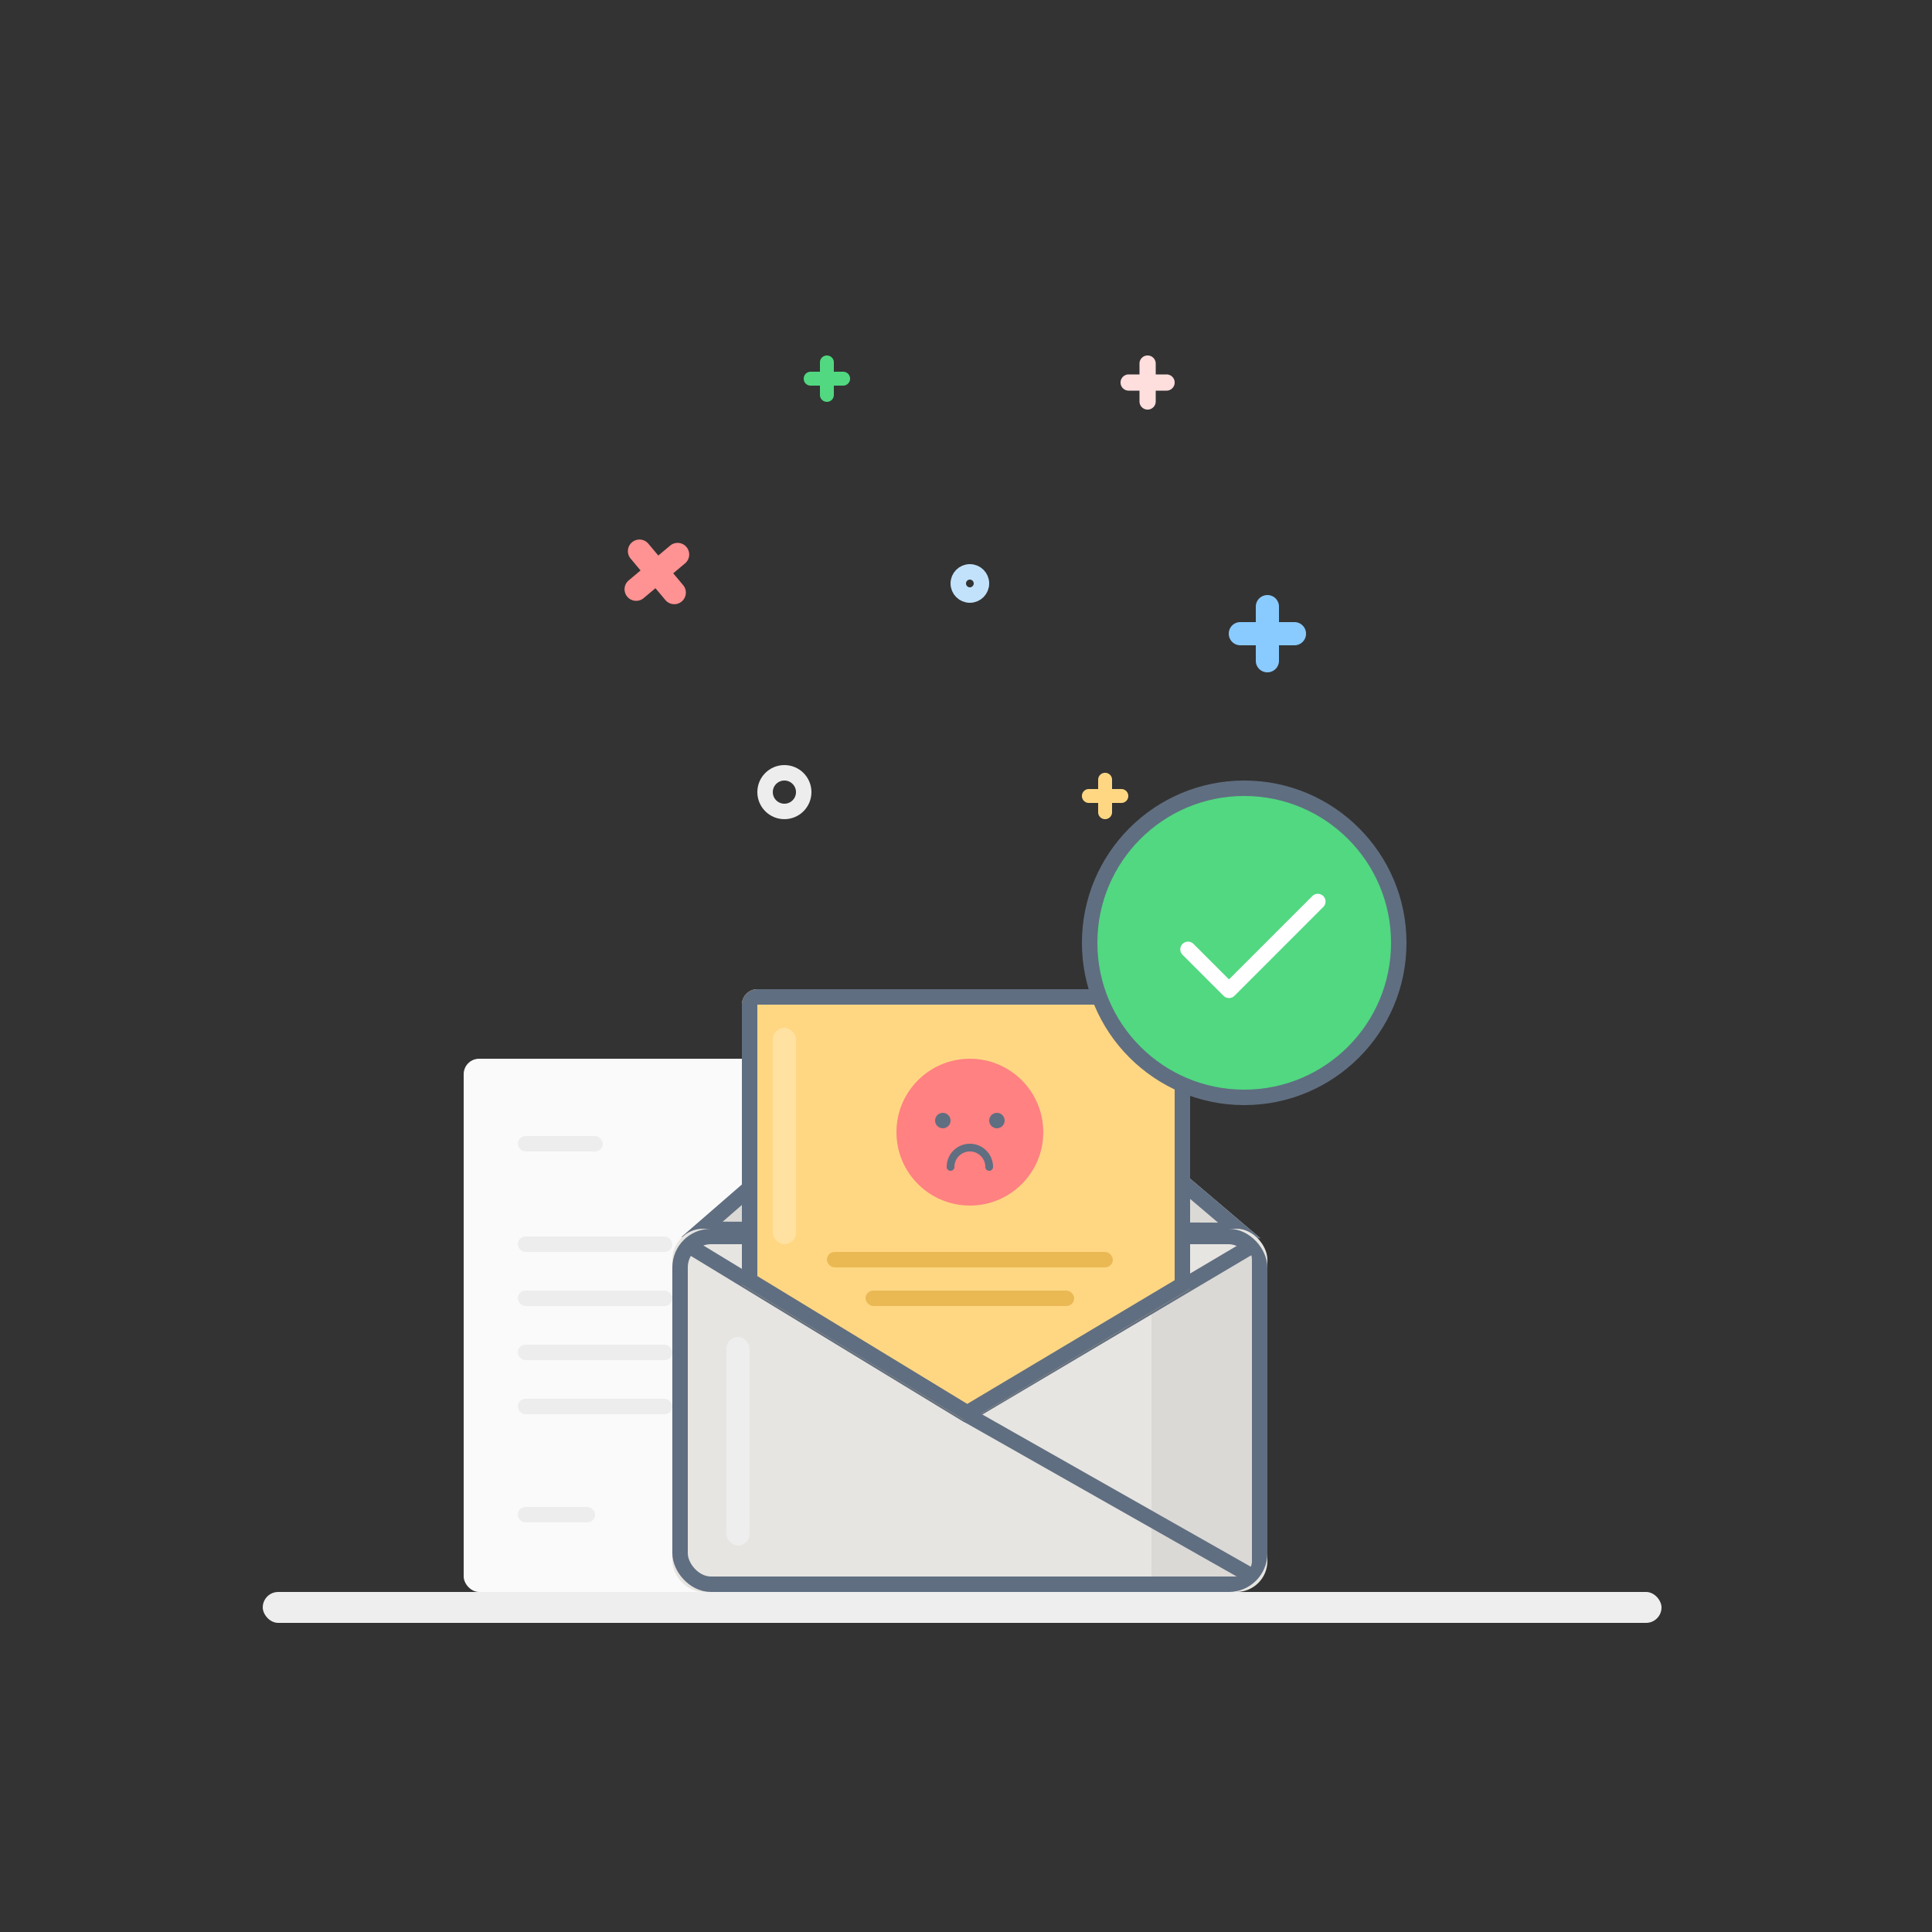 <svg xmlns="http://www.w3.org/2000/svg" xmlns:xlink="http://www.w3.org/1999/xlink" width="250" height="250" viewBox="0 0 250 250">
    <rect x="0" y="0" width="250" height="250" fill="#333333" stroke="none"/>
    <defs>
        <path id="a" d="M54.17 114.071l36.951-32.07 37.953 32.214"/>
        <rect id="b" width="77" height="47" x="53" y="113" rx="4"/>
        <path id="c" d="M62 84.003c0-1.106.888-2.003 1.996-2.003h54.008c1.102 0 1.996.902 1.996 2.004v36.788L91.15 138 62 120.248V84.003z"/>
    </defs>
    <g fill="none" fill-rule="evenodd">
        <g transform="translate(34 46)">
            <path fill="#C5E5FF" d="M55 114.002c0-1.106.888-2.002 2-2.002h2v43h-2c-1.105 0-2-.898-2-2.002v-38.996z" opacity=".2"/>
            <rect width="43" height="69" x="26" y="91" fill="#FAFAFA" rx="2"/>
            <path fill="#FFF" d="M65 104.002c0-1.106.888-2.002 2-2.002h2v43h-2c-1.105 0-2-.898-2-2.002v-38.996z" opacity=".2"/>
            <rect width="181" height="4" y="160" fill="#EEE" rx="2"/>
            <g transform="matrix(-1 0 0 1 135 0)">
                <path fill="#FF9292" d="M86.113 27.815l1.288-1.534a1.5 1.5 0 0 0-.187-2.111 1.495 1.495 0 0 0-2.111.182l-1.288 1.535-1.534-1.288a1.5 1.5 0 0 0-2.111.187c-.536.64-.45 1.58.182 2.111l1.535 1.288-1.288 1.534a1.5 1.5 0 0 0 .187 2.111c.64.536 1.58.45 2.111-.182l1.288-1.535 1.534 1.288a1.5 1.5 0 0 0 2.111-.187c.536-.64.45-1.58-.182-2.111l-1.535-1.288z"/>
                <path fill="#89CAFF" d="M6.5 37.5h2.003A1.5 1.5 0 0 0 10 36c0-.834-.67-1.5-1.497-1.5H6.5v-2.003A1.5 1.5 0 0 0 5 31c-.834 0-1.5.67-1.5 1.497V34.5H1.497A1.5 1.5 0 0 0 0 36c0 .834.67 1.5 1.497 1.5H3.5v2.003A1.5 1.5 0 0 0 5 41c.834 0 1.5-.67 1.5-1.497V37.5z"/>
                <path fill="#51D881" d="M62.9 2.1V.898A.894.894 0 0 0 62 0c-.5 0-.9.402-.9.898V2.1h-1.202A.894.894 0 0 0 59 3c0 .5.402.9.898.9H61.1v1.202c0 .504.403.898.9.898.5 0 .9-.402.9-.898V3.9h1.202A.894.894 0 0 0 65 3c0-.5-.402-.9-.898-.9H62.9z"/>
                <circle cx="43.5" cy="29.5" r="1.5" stroke="#C2E2FC" stroke-width="2"/>
                <path fill="#FFDEDE" d="M19.45 2.45V1.048a1.05 1.05 0 0 1 2.1 0V2.45h1.402a1.05 1.05 0 0 1 0 2.1H21.55v1.402a1.05 1.05 0 0 1-2.1 0V4.55h-1.402a1.05 1.05 0 0 1 0-2.1h1.402z"/>
                <path fill="#FFD783" d="M25.1 56.1v-1.202c0-.504.403-.898.9-.898.5 0 .9.402.9.898V56.1h1.202c.504 0 .898.403.898.9 0 .5-.402.9-.898.9H26.9v1.202A.894.894 0 0 1 26 60c-.5 0-.9-.402-.9-.898V57.9h-1.202A.894.894 0 0 1 23 57c0-.5.402-.9.898-.9H25.1z"/>
                <circle cx="67.5" cy="56.5" r="2.5" stroke="#EDEDED" stroke-width="2"/>
            </g>
            <use fill="#DBD9D5" xlink:href="#a"/>
            <path stroke="#606E81" stroke-width="2" d="M56.843 113.077l69.501.133-35.216-29.89-34.285 29.757z"/>
            <use fill="#E7E5E1" xlink:href="#b"/>
            <rect width="75" height="45" x="54" y="114" stroke="#606E81" stroke-width="2" rx="4"/>
            <path fill="#DBD9D5" d="M115 123l11.3-6.954c.94-.578 1.7-.148 1.7.956v38.996a2 2 0 0 1-2.003 2.002H115v-35z"/>
            <rect width="3" height="27" x="60" y="127" fill="#EEE" rx="1.5"/>
            <path stroke="#606E81" stroke-linejoin="round" stroke-width="2" d="M55.064 115.145l36.043 21.924 37.05-21.948"/>
            <use fill="#FFD783" xlink:href="#c"/>
            <path stroke="#606E81" stroke-width="2" d="M63 119.686l28.155 17.146L119 120.224v-36.22c0-.553-.449-1.004-.996-1.004H63.996A.996.996 0 0 0 63 84.003v35.683zM91.14 137.067l36.938 20.944"/>
            <circle cx="91.5" cy="100.5" r="9.5" fill="#FF8181"/>
            <path stroke="#606E81" stroke-linecap="round" d="M89 105a2.5 2.5 0 1 1 5 0"/>
            <rect width="37" height="2" x="73" y="116" fill="#EAB954" rx="1"/>
            <rect width="11" height="2" x="33" y="101" fill="#EDEDED" rx="1"/>
            <rect width="20" height="2" x="33" y="114" fill="#EDEDED" rx="1"/>
            <rect width="20" height="2" x="33" y="121" fill="#EDEDED" rx="1"/>
            <rect width="20" height="2" x="33" y="128" fill="#EDEDED" rx="1"/>
            <rect width="20" height="2" x="33" y="135" fill="#EDEDED" rx="1"/>
            <rect width="10" height="2" x="33" y="149" fill="#EDEDED" rx="1"/>
            <rect width="27" height="2" x="78" y="121" fill="#EAB954" rx="1"/>
        </g>
        <circle cx="129" cy="145" r="1" fill="#606E81"/>
        <circle cx="122" cy="145" r="1" fill="#606E81"/>
        <rect width="3" height="28" x="100" y="133" fill="#FFE1A1" rx="1.5"/>
        <circle cx="161" cy="122" r="20" fill="#51D881" stroke="#606E81" stroke-width="2"/>
        <path stroke="#FFF" stroke-linecap="round" stroke-linejoin="round" stroke-width="2" d="M153.728 122.845l5.304 5.303 11.492-11.493"/>
    </g>
</svg>
